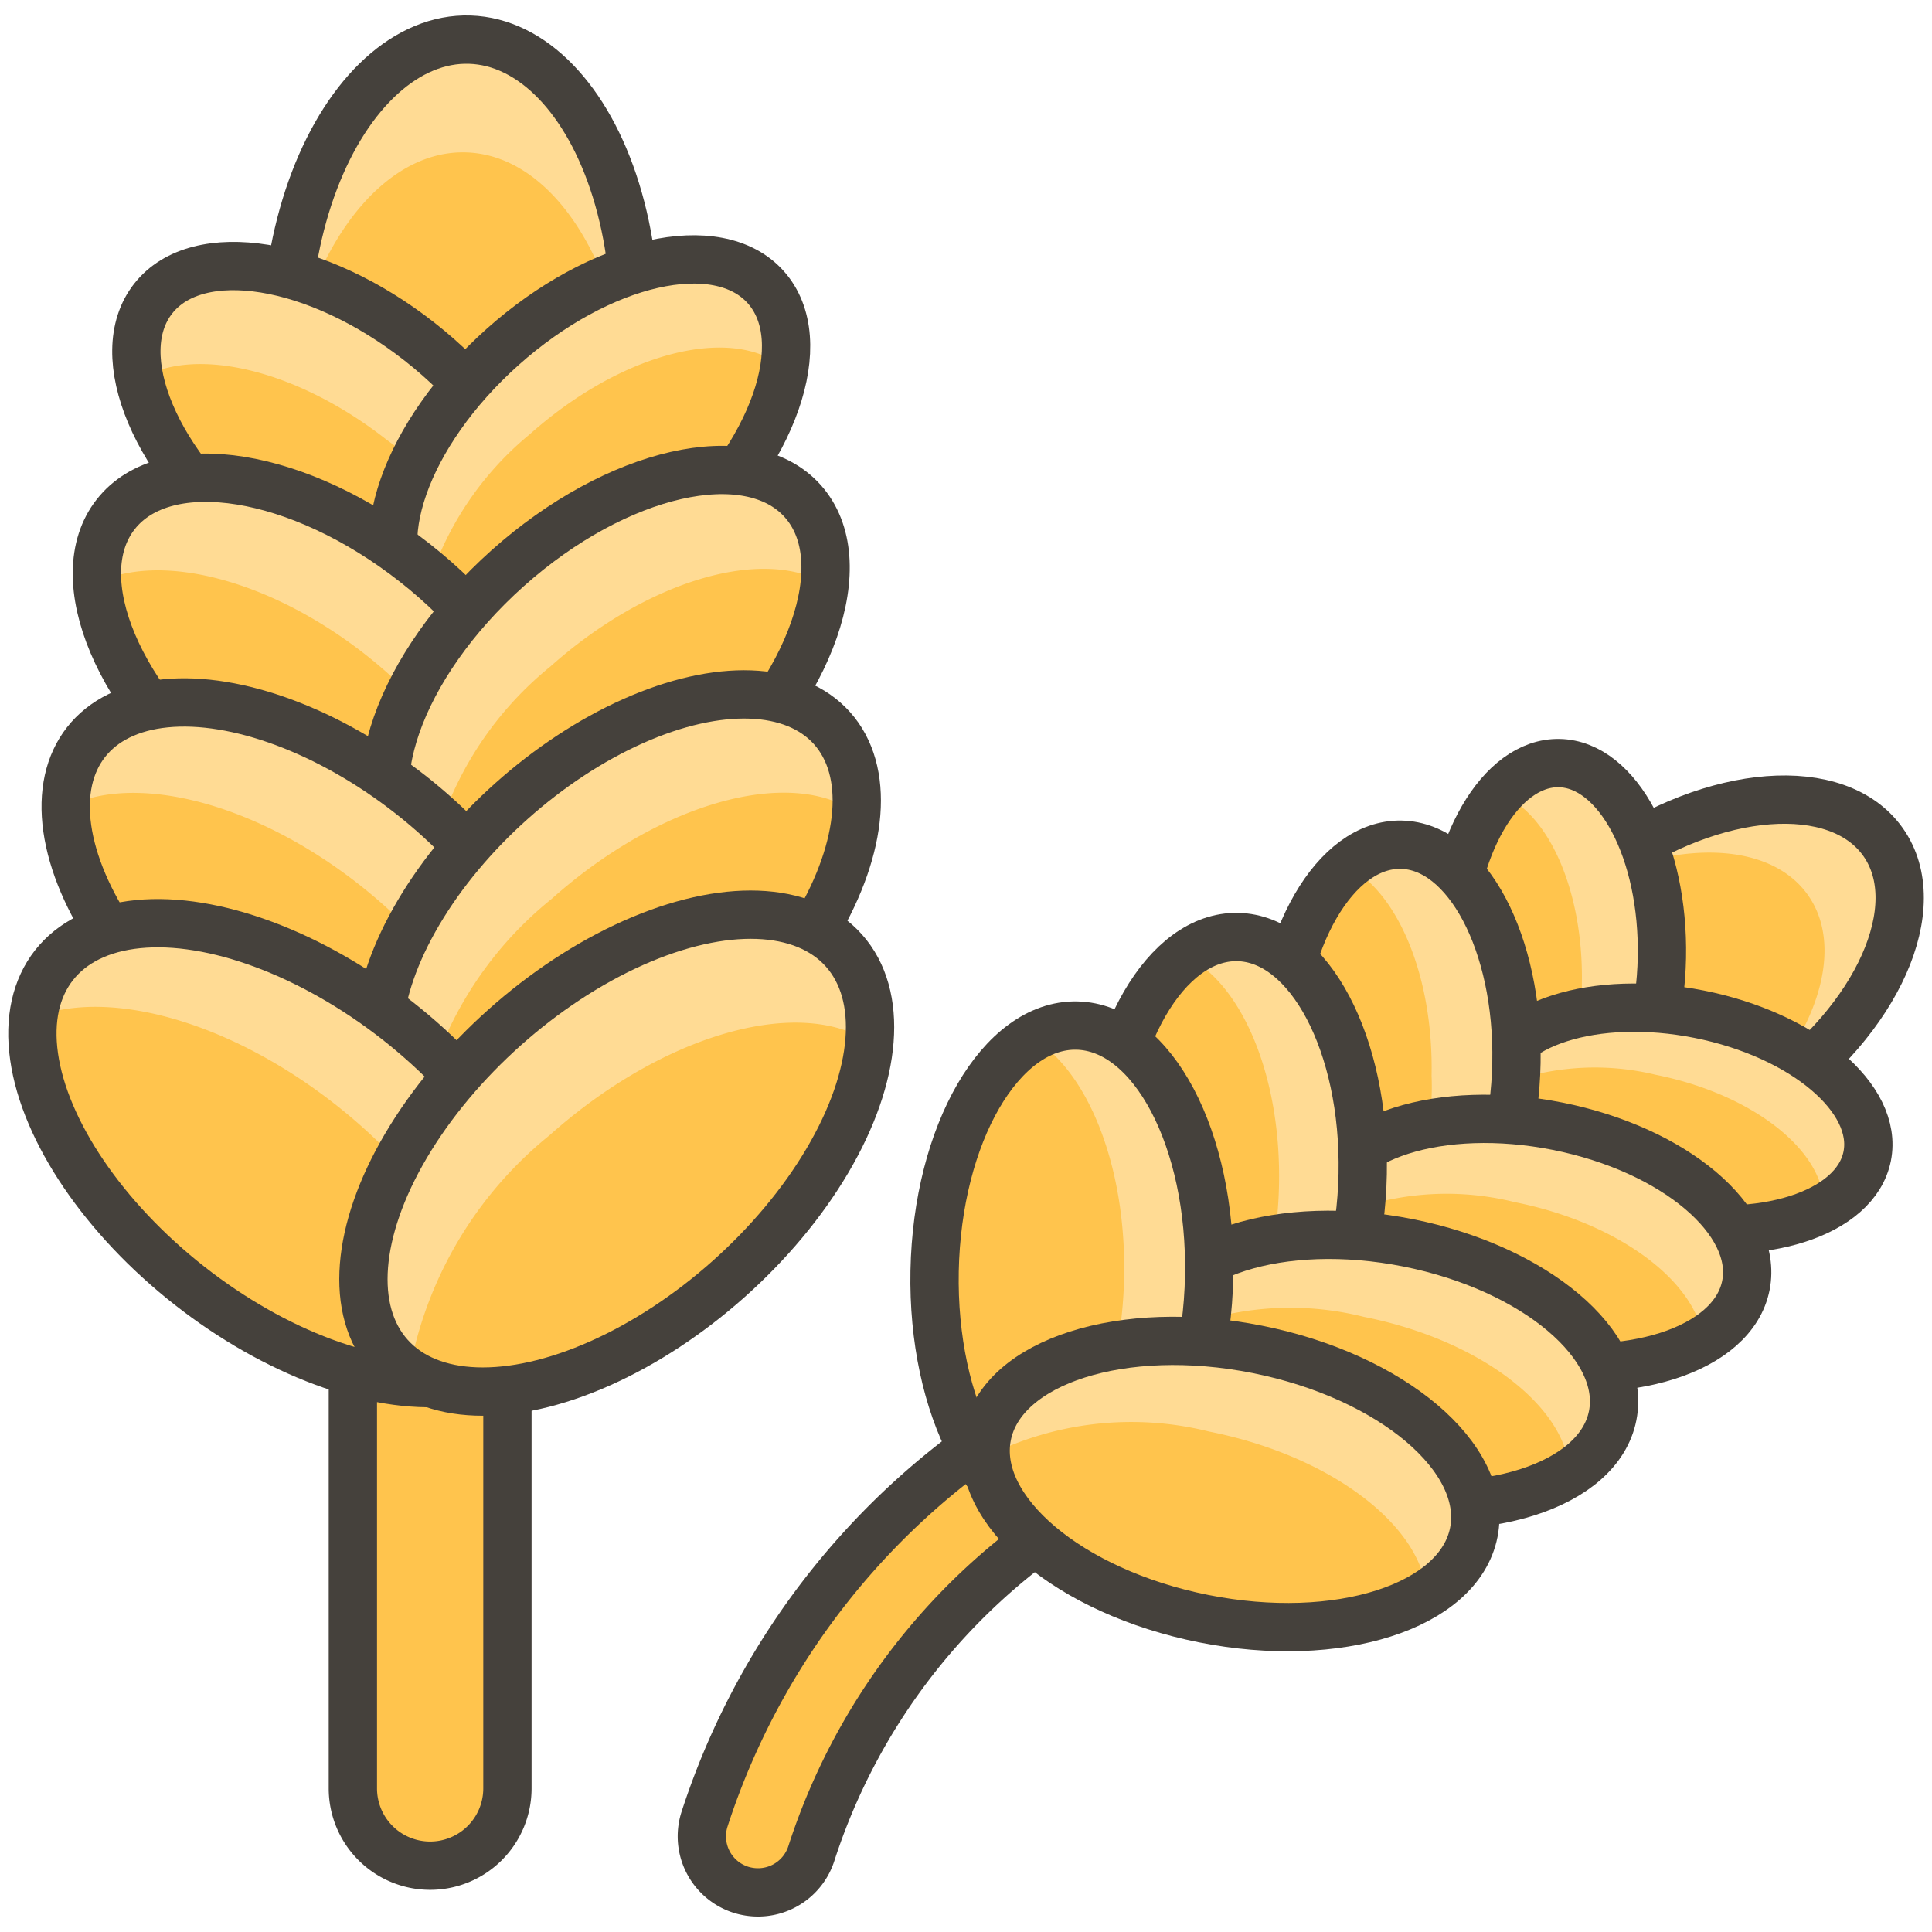 <svg xmlns="http://www.w3.org/2000/svg" viewBox="0 0 50 50" height="1920" width="1920"><defs></defs><ellipse cx="11.918" cy="8.582" rx="7.56" ry="4.51" transform="rotate(-88.175 11.918 8.582)" fill="#ffc44d"></ellipse><path d="M12.159 1.026c-2.49-.079-4.616 3.24-4.748 7.413A12.6 12.6 0 0 0 7.45 9.9c.516-3.461 2.424-6.026 4.616-5.956S16 6.7 16.293 10.183a12.659 12.659 0 0 0 .132-1.457c.133-4.173-1.777-7.621-4.266-7.7z" fill="#ffdb94"></path><path d="M11.132 48.284a2 2 0 0 1-2-2V32.927a2 2 0 0 1 4 0v13.357a2 2 0 0 1-2 2z" stroke="#45413c" stroke-linecap="round" stroke-linejoin="round" stroke-width="1.25px" fill="#ffc44d"></path><ellipse cx="11.918" cy="8.582" rx="7.56" ry="4.51" transform="rotate(-88.175 11.918 8.582)" fill="none" stroke="#45413c" stroke-linecap="round" stroke-linejoin="round" stroke-width="1.25px"></ellipse><ellipse cx="8.77" cy="11.501" rx="3.38" ry="6.11" transform="rotate(-51.869 8.77 11.501)" fill="#ffc44d"></ellipse><path d="M10.858 8.842C8.2 6.759 5.117 6.26 3.965 7.728a2.47 2.47 0 0 0-.352 2.087c1.4-.872 4.057-.267 6.387 1.562a8.172 8.172 0 0 1 3.07 4.345 1.938 1.938 0 0 0 .506-.449c1.153-1.468-.065-4.347-2.718-6.431z" fill="#ffdb94"></path><ellipse cx="8.77" cy="11.501" rx="3.38" ry="6.11" transform="rotate(-51.869 8.77 11.501)" fill="none" stroke="#45413c" stroke-linecap="round" stroke-linejoin="round" stroke-width="1.25px"></ellipse><ellipse cx="15.259" cy="11.501" rx="6.11" ry="3.38" transform="rotate(-41.738 15.258 11.501)" fill="#ffc44d"></ellipse><path d="M13.707 11.242C16.1 9.108 18.952 8.4 20.3 9.527a2.486 2.486 0 0 0-.481-2.093c-1.243-1.393-4.291-.7-6.809 1.544s-3.552 5.2-2.309 6.59a1.814 1.814 0 0 0 .219.171 8.21 8.21 0 0 1 2.787-4.497z" fill="#ffdb94"></path><ellipse cx="15.259" cy="11.501" rx="6.11" ry="3.38" transform="rotate(-41.738 15.258 11.501)" fill="none" stroke="#45413c" stroke-linecap="round" stroke-linejoin="round" stroke-width="1.25px"></ellipse><ellipse cx="8.385" cy="17.54" rx="3.791" ry="6.852" transform="rotate(-51.869 8.385 17.54)" fill="#ffc44d"></ellipse><path d="M10.726 14.558C7.75 12.222 4.289 11.663 3 13.309a2.524 2.524 0 0 0-.474 1.772c1.614-.791 4.432-.1 6.927 1.856 2.114 1.661 3.409 3.768 3.522 5.442a2.241 2.241 0 0 0 .8-.608c1.293-1.647-.075-4.871-3.049-7.213z" fill="#ffdb94"></path><ellipse cx="8.385" cy="17.54" rx="3.791" ry="6.852" transform="rotate(-51.869 8.385 17.54)" fill="none" stroke="#45413c" stroke-linecap="round" stroke-linejoin="round" stroke-width="1.25px"></ellipse><ellipse cx="15.663" cy="17.54" rx="6.852" ry="3.791" transform="rotate(-41.76 15.654 17.535)" fill="#ffc44d"></ellipse><path d="M14.242 17.251c2.513-2.241 5.488-3.091 7.1-2.153a2.685 2.685 0 0 0-.563-2.119c-1.394-1.562-4.813-.787-7.637 1.733S9.156 20.539 10.55 22.1a2.189 2.189 0 0 0 .54.421 8.942 8.942 0 0 1 3.152-5.27z" fill="#ffdb94"></path><ellipse cx="15.663" cy="17.54" rx="6.852" ry="3.791" transform="rotate(-41.76 15.654 17.535)" fill="none" stroke="#45413c" stroke-linecap="round" stroke-linejoin="round" stroke-width="1.25px"></ellipse><ellipse cx="8.081" cy="23.799" rx="4.116" ry="7.44" transform="rotate(-51.869 8.081 23.8)" fill="#ffc44d"></ellipse><path d="M10.622 20.561c-3.232-2.537-6.99-3.144-8.393-1.361a2.654 2.654 0 0 0-.529 1.7c1.741-.91 4.846-.165 7.589 1.988 2.393 1.879 3.823 4.288 3.836 6.138a2.412 2.412 0 0 0 .8-.631c1.412-1.795-.071-5.295-3.303-7.834z" fill="#ffdb94"></path><ellipse cx="8.081" cy="23.799" rx="4.116" ry="7.44" transform="rotate(-51.869 8.081 23.8)" fill="none" stroke="#45413c" stroke-linecap="round" stroke-linejoin="round" stroke-width="1.25px"></ellipse><ellipse cx="15.982" cy="23.799" rx="7.44" ry="4.116" transform="rotate(-41.738 15.982 23.799)" fill="#ffc44d"></ellipse><ellipse cx="15.982" cy="23.799" rx="7.44" ry="4.116" transform="rotate(-41.738 15.982 23.799)" fill="#ffc44d"></ellipse><path d="M14.272 23.267c2.822-2.517 6.186-3.425 7.885-2.233a2.865 2.865 0 0 0-.623-2.187c-1.514-1.7-5.226-.854-8.292 1.88s-4.324 6.329-2.811 8.025a2.308 2.308 0 0 0 .407.351 9.591 9.591 0 0 1 3.434-5.836z" fill="#ffdb94"></path><ellipse cx="15.982" cy="23.799" rx="7.44" ry="4.116" transform="rotate(-41.738 15.982 23.799)" fill="none" stroke="#45413c" stroke-linecap="round" stroke-linejoin="round" stroke-width="1.25px"></ellipse><ellipse cx="7.594" cy="29.843" rx="4.359" ry="7.878" transform="rotate(-51.869 7.595 29.843)" fill="#ffc44d"></ellipse><ellipse cx="7.594" cy="29.843" rx="4.359" ry="7.878" transform="rotate(-51.869 7.595 29.843)" fill="#ffc44d"></ellipse><path d="M10.285 26.414c-3.422-2.686-7.4-3.329-8.888-1.436a2.67 2.67 0 0 0-.532 1.366c1.88-.781 5.029.052 7.81 2.236 2.725 2.138 4.268 4.923 4.038 6.927a2.638 2.638 0 0 0 1.078-.8c1.486-1.894-.083-5.607-3.506-8.293z" fill="#ffdb94"></path><ellipse cx="7.594" cy="29.843" rx="4.359" ry="7.878" transform="rotate(-51.869 7.595 29.843)" fill="none" stroke="#45413c" stroke-linecap="round" stroke-linejoin="round" stroke-width="1.25px"></ellipse><ellipse cx="15.961" cy="29.843" rx="7.878" ry="4.359" transform="rotate(-41.738 15.961 29.843)" fill="#ffc44d"></ellipse><ellipse cx="15.961" cy="29.843" rx="7.878" ry="4.359" transform="rotate(-41.738 15.961 29.843)" fill="#ffc44d"></ellipse><path d="M14.223 29.38c2.946-2.628 6.449-3.6 8.271-2.415a3.053 3.053 0 0 0-.654-2.365c-1.6-1.8-5.534-.905-8.781 1.991s-4.579 6.7-2.976 8.5a2.427 2.427 0 0 0 .509.423 10.2 10.2 0 0 1 3.631-6.134z" fill="#ffdb94"></path><ellipse cx="15.961" cy="29.843" rx="7.878" ry="4.359" transform="rotate(-41.738 15.961 29.843)" fill="none" stroke="#45413c" stroke-linecap="round" stroke-linejoin="round" stroke-width="1.25px"></ellipse><path d="M19.614 48.975a1.478 1.478 0 0 1-.437-.067 1.451 1.451 0 0 1-.946-1.82 19.237 19.237 0 0 1 10.144-11.5 1.45 1.45 0 1 1 1.213 2.634A16.293 16.293 0 0 0 21 47.962a1.45 1.45 0 0 1-1.386 1.013z" stroke="#45413c" stroke-linecap="round" stroke-linejoin="round" stroke-width="1.25px" fill="#ffc44d"></path><ellipse cx="43.699" cy="25.345" rx="6.162" ry="3.676" transform="rotate(-35.185 43.7 25.345)" fill="#ffc44d"></ellipse><path d="M48.735 21.794c-1.17-1.659-4.373-1.415-7.154.546a10.282 10.282 0 0 0-.933.744c2.506-1.363 5.112-1.379 6.142.081s.139 3.909-1.986 5.812a10.574 10.574 0 0 0 1.013-.628c2.783-1.962 4.088-4.896 2.918-6.555z" fill="#ffdb94"></path><ellipse cx="43.699" cy="25.345" rx="6.162" ry="3.676" transform="rotate(-35.185 43.7 25.345)" fill="none" stroke="#45413c" stroke-linecap="round" stroke-linejoin="round" stroke-width="1.25px"></ellipse><ellipse cx="40.255" cy="24.728" rx="4.98" ry="2.755" transform="rotate(-88.879 40.255 24.728)" fill="#ffc44d"></ellipse><path d="M43.009 24.782c.054-2.75-1.136-5-2.657-5.033a2.013 2.013 0 0 0-1.53.8c1.252.48 2.164 2.509 2.116 4.923a6.65 6.65 0 0 1-1.321 4.13 1.566 1.566 0 0 0 .54.109c1.522.025 2.798-2.18 2.852-4.929z" fill="#ffdb94"></path><ellipse cx="40.255" cy="24.728" rx="4.98" ry="2.755" transform="rotate(-88.879 40.255 24.728)" fill="none" stroke="#45413c" stroke-linecap="round" stroke-linejoin="round" stroke-width="1.25px"></ellipse><ellipse cx="43.438" cy="28.951" rx="2.755" ry="4.98" transform="rotate(-78.748 43.438 28.95)" fill="#ffc44d"></ellipse><path d="M42.845 27.814c2.563.51 4.423 2.019 4.351 3.448a2.021 2.021 0 0 0 1.126-1.339c.3-1.493-1.649-3.138-4.346-3.674s-5.125.238-5.422 1.73a1.421 1.421 0 0 0 0 .226 6.69 6.69 0 0 1 4.291-.391z" fill="#ffdb94"></path><ellipse cx="43.438" cy="28.951" rx="2.755" ry="4.98" transform="rotate(-78.748 43.438 28.95)" fill="none" stroke="#45413c" stroke-linecap="round" stroke-linejoin="round" stroke-width="1.25px"></ellipse><ellipse cx="36.135" cy="27.44" rx="5.585" ry="3.09" transform="rotate(-88.9 36.148 27.432)" fill="#ffc44d"></ellipse><path d="M39.224 27.5c.061-3.084-1.273-5.611-2.979-5.644a2.059 2.059 0 0 0-1.386.56c1.306.663 2.241 2.835 2.19 5.42a6.925 6.925 0 0 1-1.813 4.964 1.821 1.821 0 0 0 .79.225c1.706.033 3.138-2.441 3.198-5.525z" fill="#ffdb94"></path><ellipse cx="36.135" cy="27.44" rx="5.585" ry="3.09" transform="rotate(-88.9 36.148 27.432)" fill="none" stroke="#45413c" stroke-linecap="round" stroke-linejoin="round" stroke-width="1.25px"></ellipse><ellipse cx="39.706" cy="32.177" rx="3.09" ry="5.585" transform="rotate(-78.748 39.706 32.177)" fill="#ffc44d"></ellipse><path d="M39.2 31.111c2.691.535 4.7 2.054 4.883 3.561a2.186 2.186 0 0 0 1.1-1.406c.333-1.673-1.849-3.518-4.875-4.12s-5.747.267-6.08 1.941a1.77 1.77 0 0 0-.009.558 7.284 7.284 0 0 1 4.981-.534z" fill="#ffdb94"></path><ellipse cx="39.706" cy="32.177" rx="3.09" ry="5.585" transform="rotate(-78.748 39.706 32.177)" fill="none" stroke="#45413c" stroke-linecap="round" stroke-linejoin="round" stroke-width="1.25px"></ellipse><ellipse cx="31.912" cy="30.313" rx="6.064" ry="3.355" transform="rotate(-88.879 31.912 30.313)" fill="#ffc44d"></ellipse><path d="M35.266 30.378c.066-3.348-1.383-6.092-3.235-6.128a2.163 2.163 0 0 0-1.36.489c1.446.686 2.485 3.073 2.43 5.914-.049 2.479-.915 4.592-2.113 5.508a1.955 1.955 0 0 0 .8.214c1.858.037 3.412-2.648 3.478-5.997z" fill="#ffdb94"></path><ellipse cx="31.912" cy="30.313" rx="6.064" ry="3.355" transform="rotate(-88.879 31.912 30.313)" fill="none" stroke="#45413c" stroke-linecap="round" stroke-linejoin="round" stroke-width="1.25px"></ellipse><ellipse cx="35.789" cy="35.456" rx="3.355" ry="6.064" transform="rotate(-78.748 35.788 35.456)" fill="#ffc44d"></ellipse><ellipse cx="35.789" cy="35.456" rx="3.355" ry="6.064" transform="rotate(-78.748 35.788 35.456)" fill="#ffc44d"></ellipse><path d="M35.3 34.081c3.023.6 5.265 2.346 5.322 4.037a2.339 2.339 0 0 0 1.118-1.479c.361-1.818-2.008-3.82-5.292-4.474s-6.241.29-6.6 2.107a1.839 1.839 0 0 0-.029.438 7.816 7.816 0 0 1 5.481-.629z" fill="#ffdb94"></path><ellipse cx="35.789" cy="35.456" rx="3.355" ry="6.064" transform="rotate(-78.748 35.788 35.456)" fill="none" stroke="#45413c" stroke-linecap="round" stroke-linejoin="round" stroke-width="1.25px"></ellipse><ellipse cx="27.74" cy="32.961" rx="6.421" ry="3.553" transform="rotate(-88.879 27.74 32.961)" fill="#ffc44d"></ellipse><ellipse cx="27.74" cy="32.961" rx="6.421" ry="3.553" transform="rotate(-88.879 27.74 32.961)" fill="#ffc44d"></ellipse><path d="M31.292 33.031c.069-3.546-1.465-6.451-3.427-6.49a2.174 2.174 0 0 0-1.149.324c1.43.841 2.433 3.3 2.376 6.18-.055 2.822-1.11 5.194-2.527 6.027a2.132 2.132 0 0 0 1.049.309c1.962.038 3.608-2.805 3.678-6.35z" fill="#ffdb94"></path><ellipse cx="27.74" cy="32.961" rx="6.421" ry="3.553" transform="rotate(-88.879 27.74 32.961)" fill="none" stroke="#45413c" stroke-linecap="round" stroke-linejoin="round" stroke-width="1.25px"></ellipse><ellipse cx="31.845" cy="38.407" rx="3.553" ry="6.421" transform="rotate(-78.748 31.844 38.407)" fill="#ffc44d"></ellipse><ellipse cx="31.845" cy="38.407" rx="3.553" ry="6.421" transform="rotate(-78.748 31.844 38.407)" fill="#ffc44d"></ellipse><path d="M31.294 37.049c3.155.627 5.5 2.431 5.629 4.2a2.488 2.488 0 0 0 1.219-1.587c.383-1.924-2.126-4.045-5.6-4.738s-6.608.308-6.991 2.232a2.029 2.029 0 0 0-.025.539 8.316 8.316 0 0 1 5.768-.646z" fill="#ffdb94"></path><ellipse cx="31.845" cy="38.407" rx="3.553" ry="6.421" transform="rotate(-78.748 31.844 38.407)" fill="none" stroke="#45413c" stroke-linecap="round" stroke-linejoin="round" stroke-width="1.25px"></ellipse></svg>